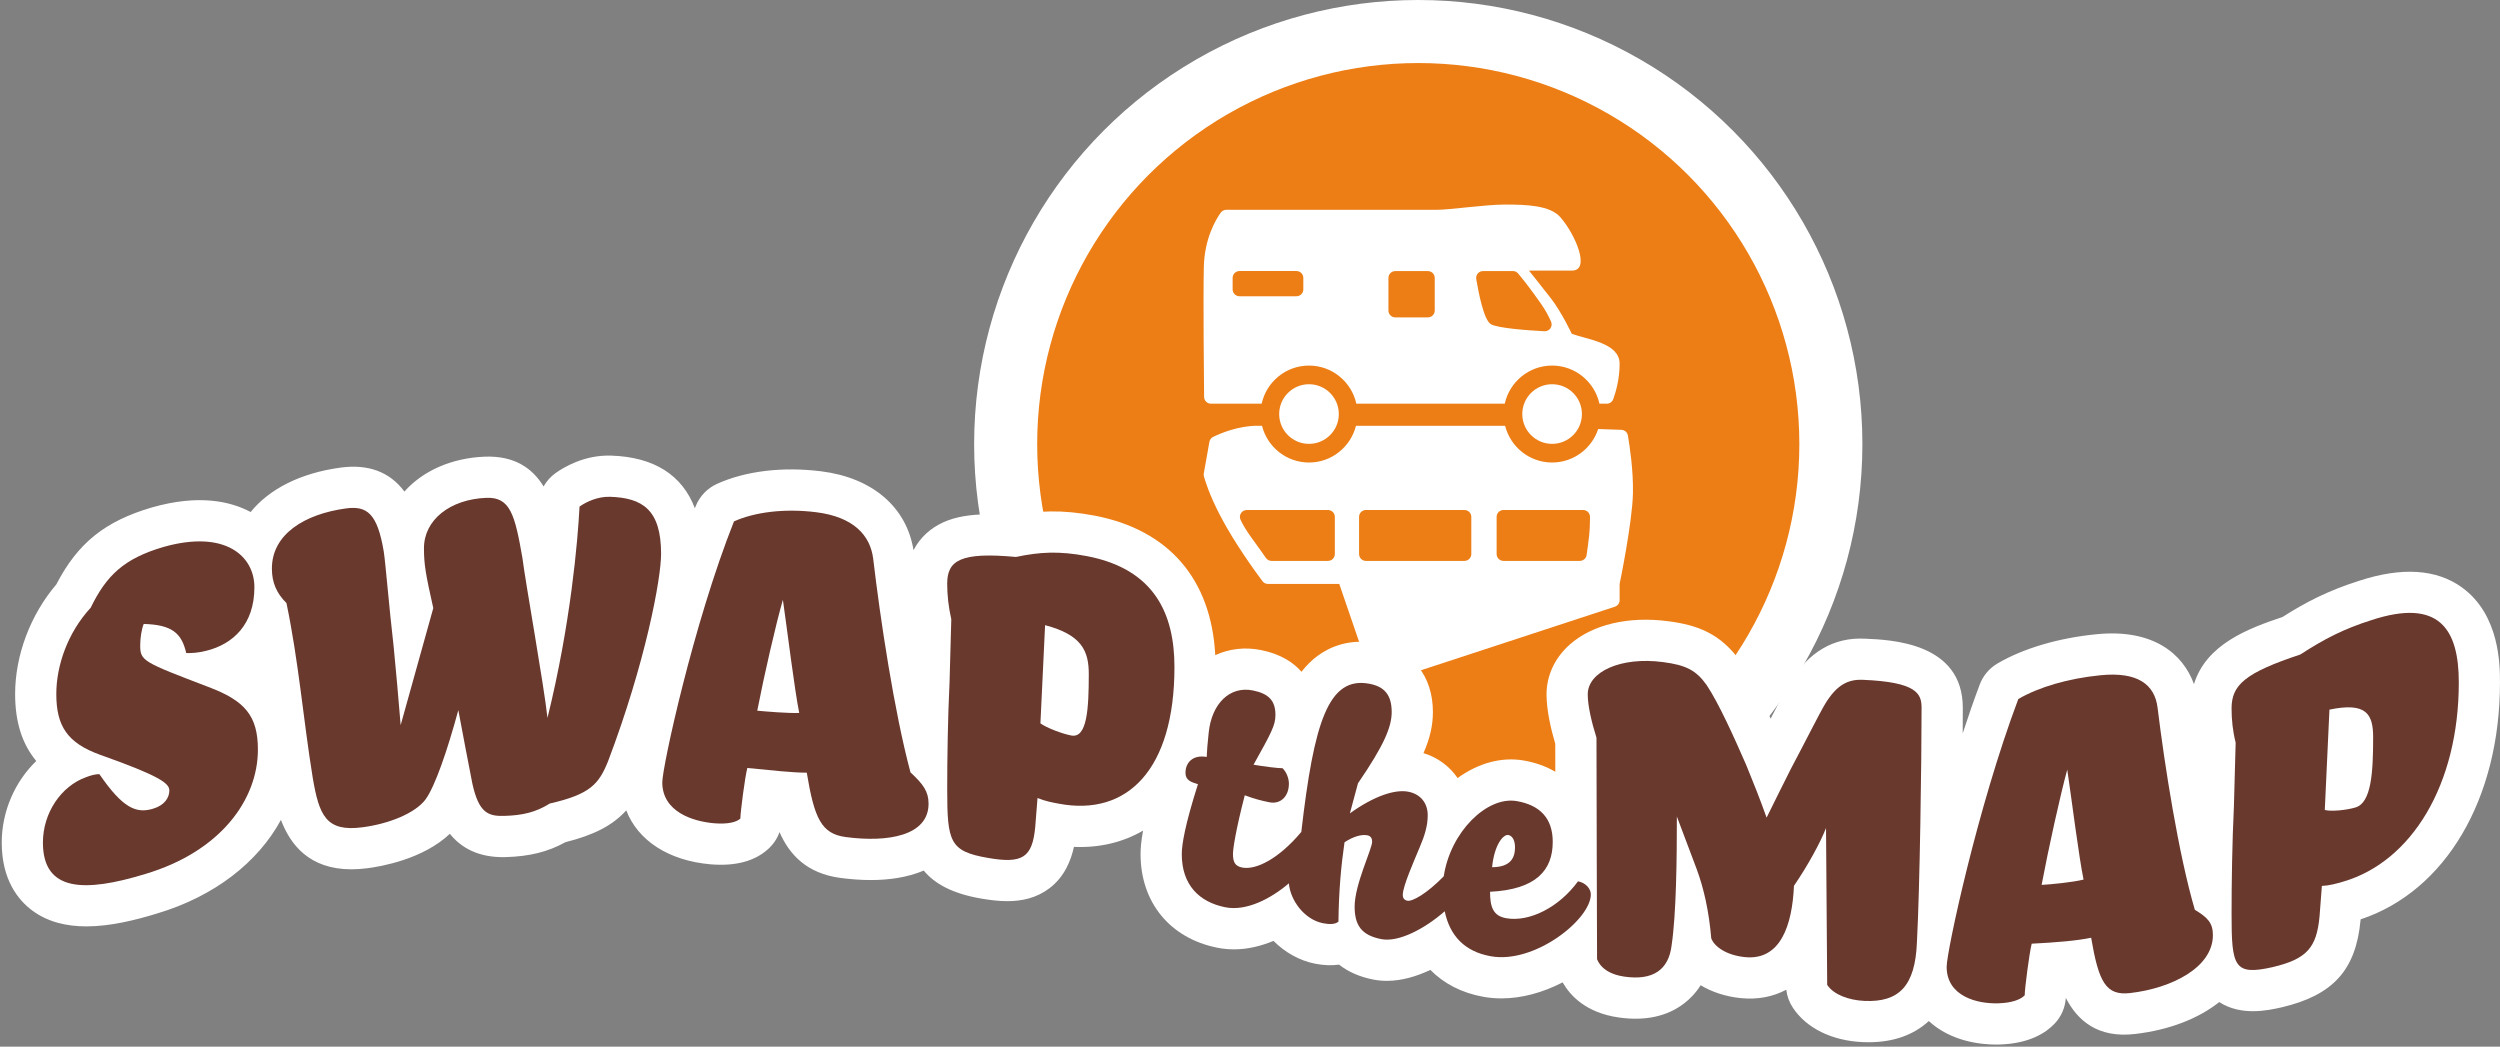 <?xml version="1.0" encoding="UTF-8"?>
<svg id="b" data-name="logo" xmlns="http://www.w3.org/2000/svg" width="103.055mm" height="43.146mm" viewBox="0 0 292.123 122.303">
  <rect x="0" y="0" width="292.123" height="122.303" fill="#808080" stroke="none"/>
  <circle cx="165.723" cy="51.896" r="51.896" fill="#fff"/>
  <g>
    <circle cx="165.723" cy="51.896" r="44.529" fill="#ec7e15"/>
    <g>
      <path d="M140.678,55.665c.141,.522,.641,2.168,1.91,4.603,1.677,3.218,4.156,6.61,4.931,7.645,.152,.202,.387,.318,.64,.318h8.333l3.333,9.724-2.365,.755,.503,1.428c.145,.412,.592,.632,1.007,.496l29.728-9.744c.33-.108,.553-.416,.553-.763v-1.896s1.487-7.151,1.558-10.621c.053-2.617-.377-5.476-.591-6.722-.064-.374-.384-.65-.763-.663l-2.71-.093c-.74,2.268-2.872,3.913-5.384,3.913-2.646,0-4.868-1.827-5.487-4.284l-.288-.01h-17.141c-.615,2.462-2.84,4.294-5.49,4.294s-4.874-1.832-5.49-4.294h-.555c-2.236,0-4.331,.897-5.154,1.298-.231,.113-.393,.328-.438,.581l-.655,3.686c-.021,.117-.016,.234,.015,.349Zm34.201,4.731c0-.443,.36-.803,.803-.803h9.307c.445,0,.804,.361,.803,.806-.002,.594-.021,1.424-.099,2.168-.084,.797-.211,1.694-.3,2.292-.059,.393-.396,.682-.794,.682h-8.917c-.443,0-.803-.359-.803-.803v-4.342Zm-16.073,0c0-.443,.36-.803,.803-.803h11.509c.443,0,.803,.359,.803,.803v4.342c0,.443-.359,.803-.803,.803h-11.509c-.443,0-.803-.359-.803-.803v-4.342Zm-13.119-.803h9.484c.443,0,.803,.359,.803,.803v4.342c0,.443-.36,.803-.803,.803h-6.589c-.262,0-.508-.128-.658-.343-.332-.476-.972-1.387-1.681-2.358-.658-.902-1.053-1.601-1.29-2.116-.243-.529,.152-1.13,.734-1.13Z" fill="#fff"/>
      <path d="M140.699,46.381c.005,.44,.363,.791,.803,.791h5.922c.556-2.543,2.823-4.455,5.531-4.455s4.975,1.911,5.531,4.455h17.344c.556-2.543,2.823-4.455,5.531-4.455s4.975,1.911,5.531,4.455h.856c.336,0,.636-.206,.752-.521,.284-.767,.751-2.311,.751-4.152,0-2.437-3.796-2.826-5.589-3.496,0,0-1.211-2.57-2.455-4.162-1.385-1.774-2.549-3.224-2.549-3.224h5.023c2.218,0,.378-4.271-1.369-6.253-1.205-1.367-3.965-1.463-6.42-1.463s-6.297,.614-8.091,.614h-24.509c-.261,0-.504,.126-.656,.339-.573,.805-1.898,3.015-1.971,6.352-.079,3.597,.005,12.475,.033,15.175Zm32.59-14.706l3.486-.004c.238,0,.461,.102,.614,.284,.438,.521,1.432,1.744,2.706,3.582,.54,.779,.907,1.497,1.148,2.057,.234,.544-.189,1.142-.78,1.111-1.898-.101-5.479-.351-6.268-.831-.805-.49-1.428-3.657-1.696-5.264-.082-.49,.294-.934,.791-.934Zm-11.052,.804c0-.443,.36-.803,.803-.803h3.806c.443,0,.803,.359,.803,.803v3.806c0,.443-.359,.803-.803,.803h-3.806c-.443,0-.803-.359-.803-.803v-3.806Zm-18.205-.006c0-.443,.36-.803,.803-.803h6.655c.443,0,.803,.359,.803,.803v1.341c0,.443-.36,.803-.803,.803h-6.655c-.443,0-.803-.359-.803-.803v-1.341Z" fill="#fff"/>
      <circle cx="181.362" cy="48.381" r="3.484" fill="#fff"/>
      <circle cx="152.955" cy="48.381" r="3.484" fill="#fff"/>
    </g>
  </g>
  <path d="M287.688,68.646c-2.979-2.158-7.05-2.414-12.046-.774-3.688,1.168-6.291,2.543-8.943,4.228-3.984,1.331-8.901,3.174-10.335,7.835-1.289-3.537-4.761-6.488-11.396-5.825-4.435,.436-8.54,1.648-11.56,3.415-.954,.558-1.688,1.427-2.077,2.461-.684,1.817-1.35,3.741-1.991,5.709,.008-1.136,.012-2.155,.012-2.981,0-7.614-8.351-7.958-11.467-8.086-3.603-.171-6.512,1.524-8.711,5.085-.525,.875-1.287,2.347-2.252,4.211l-.023,.045c-1.186-2.579-2.376-4.953-3.48-6.605-.028-.043-.058-.086-.088-.128-2.326-3.25-5.04-4.208-8.394-4.646-4.649-.611-8.831,.373-11.48,2.699-1.771,1.554-2.745,3.633-2.745,5.853,0,1.854,.514,4.055,1.021,5.778,0,1.055,.002,2.149,.003,3.257-1.074-.625-2.311-1.077-3.698-1.316-2.58-.44-5.285,.291-7.716,2.051-.931-1.359-2.3-2.394-3.989-2.913,.779-1.777,1.101-3.273,1.101-4.798,0-4.23-2.411-7.229-6.449-8.02-3.299-.647-5.628,.428-7.008,1.442-.711,.523-1.336,1.147-1.898,1.873-.97-1.114-2.452-2.077-4.73-2.537-1.857-.375-3.702-.161-5.346,.594-.468-8.865-5.417-14.634-14.081-16.299-3.878-.739-6.657-.569-9.477-.032-4.374-.352-7.799-.081-10.194,2.099-.627,.57-1.126,1.229-1.507,1.965-.811-5.033-4.802-8.466-10.788-9.214-4.52-.562-8.844-.04-12.177,1.469-1.138,.515-2.03,1.452-2.491,2.612-.031,.078-.062,.159-.093,.238-1.465-3.879-4.767-5.99-9.78-6.153-3.144-.105-5.587,1.391-6.491,2.037-.586,.417-1.062,.955-1.404,1.567-1.293-2.121-3.385-3.613-6.888-3.481-3.933,.16-7.25,1.691-9.376,4.074-1.715-2.303-4.222-3.238-7.49-2.793-4.68,.642-8.298,2.498-10.479,5.187-2.38-1.271-6.07-2.085-11.488-.55-.015,.004-.028,.008-.042,.012-5.482,1.606-8.67,4.155-11.177,9-3.022,3.541-4.811,8.271-4.812,12.802,0,3.244,.801,5.823,2.47,7.829-2.491,2.406-4.033,5.878-4.034,9.541,.002,4.376,1.948,6.733,3.58,7.94,1.832,1.354,4.031,1.844,6.319,1.844,2.795,0,5.725-.732,8.276-1.514,6.67-1.993,11.762-5.969,14.449-10.927,1.09,2.873,3.3,5.772,8.234,5.772,.585,0,1.21-.041,1.874-.127,1.575-.201,6.491-1.047,9.63-4.022,1.252,1.562,3.266,2.813,6.511,2.724,2.794-.08,4.937-.608,6.994-1.744,3.307-.835,5.495-1.932,7.106-3.719,1.352,3.51,4.926,5.882,9.877,6.307,2.874,.235,5.132-.361,6.696-1.781,.621-.564,1.077-1.237,1.334-1.99,1.151,2.629,3.178,4.836,7.117,5.358,1.096,.146,2.312,.248,3.568,.248,2.069,0,4.24-.29,6.167-1.105,1.276,1.531,3.338,2.69,6.686,3.264,.988,.172,2.032,.309,3.082,.309,1.701,0,3.418-.36,4.931-1.513,1.787-1.361,2.524-3.31,2.854-4.831,2.963,.131,5.697-.517,8.076-1.898-.237,1.308-.291,2.15-.291,2.739,0,5.634,3.427,9.825,8.939,10.937,.672,.136,1.334,.197,1.981,.197,1.659,0,3.217-.411,4.613-.988,1.331,1.327,3.003,2.293,4.835,2.658,1.081,.217,2.018,.23,2.823,.114,1.072,.843,2.415,1.436,3.996,1.745,.53,.104,1.061,.152,1.588,.152,1.797,0,3.554-.554,5.088-1.28,1.583,1.603,3.674,2.694,6.197,3.145,.687,.125,1.392,.185,2.109,.185,2.337,0,4.803-.658,7.149-1.872,.891,1.563,2.746,3.552,6.538,4.098,3.089,.443,5.672-.111,7.67-1.649,.622-.478,1.319-1.162,1.92-2.115,1.322,.801,2.933,1.33,4.714,1.51,1.927,.187,3.727-.149,5.29-.987,.087,.744,.347,1.459,.762,2.089,1.583,2.402,4.558,3.872,8.165,4.034,.233,.01,.463,.015,.689,.015,2.885,0,5.251-.831,7.039-2.476h0c2.595,2.393,6.077,2.747,7.839,2.747,.166,0,.317-.003,.45-.007,3.482-.105,5.404-1.377,6.403-2.426,.784-.822,1.249-1.892,1.32-3.019,1.341,2.614,3.698,4.727,8.07,4.218,4.039-.467,7.427-1.804,9.854-3.729,1.273,.815,2.668,1.065,3.947,1.065,1.337,0,2.549-.272,3.362-.455,6.001-1.413,8.668-4.366,9.205-10.193,.002-.024,.004-.049,.006-.073v-.01c9.919-3.288,16.287-14.066,16.286-27.689,0-1.949,0-7.878-4.436-11.091Z" fill="#fff"/>
  <g>
    <path d="M24.349,80.271c-7.624-2.917-7.965-3.034-7.965-4.855,0-.817,.136-1.813,.408-2.509,3.269,.097,4.428,1.04,4.969,3.405,.749,.004,1.363-.022,2.384-.279,3.065-.77,5.583-3.054,5.582-7.413,0-3.641-3.402-6.753-10.62-4.709-4.628,1.356-6.672,3.328-8.51,7.101-2.724,2.951-4.017,6.816-4.018,10.078,0,3.757,1.294,5.721,5.106,7.103,7.081,2.513,8.102,3.346,8.102,4.185-.002,.819-.542,1.716-1.906,2.121-1.975,.595-3.538-.075-6.264-4.035-.544-.015-1.089,.179-1.565,.351-2.927,1.058-5.036,4.176-5.037,7.645,.002,5.74,4.835,5.847,11.981,3.659,8.782-2.624,13.138-8.682,13.14-14.521,0-3.935-1.498-5.722-5.787-7.327Z" fill="#6a392e"/>
    <path d="M71.258,58.051c-1.431-.046-2.793,.61-3.54,1.143-.204,3.95-1.021,13.659-3.745,24.692-.41-3.816-2.586-15.909-2.928-18.691-.885-5.084-1.428-7.131-4.221-7.024-4.219,.172-7.285,2.56-7.284,5.891,0,1.907,.202,3.046,1.089,6.995-1.271,4.544-2.541,9.102-3.812,13.675-.272-3.31-.546-6.414-.818-9.177-.544-4.71-.954-9.839-1.157-11.11-.748-4.477-1.975-5.368-4.425-5.034-4.835,.663-8.643,3.01-8.646,7.023,0,1.636,.544,2.886,1.701,4.034,1.428,6.819,1.975,13.672,3.064,20.368,.748,4.452,1.565,6.386,5.786,5.836,3.063-.391,6.196-1.622,7.421-3.284,1.088-1.518,2.521-5.636,3.812-10.41,.271,1.549,1.365,7.14,1.635,8.558,.751,3.436,1.839,3.859,3.745,3.801,2.11-.06,3.676-.419,5.31-1.445,4.699-1.081,5.718-2.238,6.808-4.94,4.359-11.499,6.195-21.3,6.196-24.236-.002-5.169-2.178-6.543-5.991-6.667Z" fill="#6a392e"/>
    <path d="M106.39,90.252c-1.907-7.101-3.542-18.027-4.356-24.951-.339-2.767-2.317-4.906-6.673-5.45-3.743-.464-7.216-.001-9.599,1.077-4.766,12.023-8.374,28.718-8.375,30.486,.002,3.467,3.608,4.573,6.061,4.784,1.565,.129,2.587-.115,3.063-.547,0-.748,.545-4.919,.815-5.913,2.724,.262,5.308,.557,6.944,.549,.887,5.35,1.703,7.145,4.562,7.523,4.902,.652,9.67-.146,9.669-3.892,.002-1.429-.616-2.278-2.111-3.666Zm-17.905-7.209c.817-4.207,2.178-10.122,2.995-12.958,.543,3.804,1.361,10.501,1.907,13.22-1.227,.057-3.882-.164-4.902-.262Z" fill="#6a392e"/>
    <path d="M127.019,64.984c-3.269-.622-5.514-.492-8.306,.096-6.469-.602-8.03,.401-8.034,3.115,0,1.293,.139,2.677,.478,4.163-.067,2.508-.137,5.015-.204,7.387-.204,4.12-.273,9.011-.273,12.483,.002,6.132,.274,7.248,4.767,8.019,4.016,.7,5.173-.03,5.515-3.579,.09-1.141,.181-2.282,.271-3.422,.886,.367,1.701,.518,2.52,.67,7.964,1.493,13.479-3.983,13.48-15.972-.002-6.189-2.314-11.441-10.213-12.959Zm-1.838,20.96c-1.021-.193-2.859-.875-3.608-1.42,.182-3.825,.363-7.649,.545-11.474,4.288,1.135,5.106,3.004,5.106,5.724,0,4.085-.207,7.517-2.043,7.169Z" fill="#6a392e"/>
    <path d="M184.39,102.98c-2.244,3.075-5.71,4.784-8.386,4.313-1.537-.269-1.892-1.318-1.892-3.09,5.396-.265,7.325-2.53,7.324-5.832,.002-2.757-1.496-4.297-4.213-4.765-3.458-.592-7.737,3.583-8.522,8.786-1.971,2.024-3.667,2.967-4.235,2.858-.354-.068-.553-.263-.552-.697,0-.984,1.301-3.923,1.969-5.53,.592-1.384,.945-2.537,.945-3.758,0-1.379-.787-2.471-2.283-2.757-1.535-.294-3.978,.493-6.812,2.531,.315-1.171,.631-2.343,.946-3.514,3.067-4.475,3.938-6.594,3.938-8.326,0-2.009-.865-2.962-2.56-3.294-4.834-.951-6.517,4.452-8.001,17.304-2.648,3.167-5.325,4.483-6.922,4.16-.824-.167-1.065-.648-1.062-1.592,0-.591,.314-2.732,1.378-6.848,1.146,.427,1.969,.633,2.874,.816,1.301,.262,2.282-.682,2.283-2.178,.002-.591-.275-1.354-.747-1.804-.514,.015-2.163-.201-3.386-.407,2.087-3.752,2.56-4.602,2.56-5.823,0-1.693-.827-2.49-2.64-2.856-2.679-.54-4.801,1.512-5.157,4.906-.156,1.425-.197,2.047-.236,2.866-1.614-.286-2.48,.645-2.479,1.865,0,.867,.667,1.079,1.456,1.316-1.494,4.7-1.89,7.023-1.89,8.165,0,3.623,2.046,5.606,5.078,6.217,2.438,.493,5.304-.975,7.436-2.795,.175,1.991,1.801,4.224,3.983,4.66,.787,.157,1.455,.134,1.811-.19,.042-3.653,.315-6.552,.709-9.269,1.061-.695,2.011-.942,2.678-.811,.435,.085,.552,.423,.551,.738-.002,.866-2.047,4.992-2.047,7.59,.002,2.165,.787,3.346,3.109,3.799,2.078,.411,5.162-1.274,7.418-3.254,.593,2.856,2.321,4.709,5.379,5.256,5.117,.927,11.695-4.303,11.694-7.225,.002-.63-.551-1.345-1.496-1.532Zm-8.15-5.41c.47,.082,.787,.609,.787,1.436,0,1.18-.473,2.322-2.678,2.326,.274-2.707,1.341-3.858,1.891-3.762Z" fill="#6a392e"/>
    <path d="M217.658,79.438c-1.771-.083-3.062,.657-4.356,2.752-.747,1.245-2.383,4.538-4.017,7.604-.886,1.767-1.838,3.659-2.859,5.745-.748-2.111-1.566-4.164-2.383-6.152-1.431-3.273-3.2-7.209-4.63-9.35-1.224-1.71-2.381-2.319-5.105-2.674-4.901-.645-8.783,1.12-8.782,3.778,0,1.362,.478,3.341,1.021,5.059-.002,9.191,.069,21.319,.068,25.881,.475,1.162,1.633,1.814,3.198,2.039,3.334,.478,5.177-.792,5.516-3.673,.544-3.675,.613-10.066,.612-15.036,.771,2.049,1.543,4.096,2.314,6.139,.816,2.208,1.431,4.866,1.703,8.096,.339,.922,1.7,1.967,3.947,2.193,4.155,.41,5.514-3.728,5.719-8.335,1.634-2.389,3.064-5.016,3.745-6.742,.046,6.107,.091,12.215,.136,18.322,.75,1.138,2.518,1.791,4.356,1.873,4.018,.177,5.925-1.721,6.128-6.817,.342-6.326,.545-21.232,.545-27.428,0-1.655-.545-3.015-6.877-3.277Z" fill="#6a392e"/>
    <path d="M256.466,106.31c-1.908-6.487-3.54-16.941-4.357-23.636-.34-2.685-2.313-4.208-6.671-3.772-3.744,.368-7.218,1.386-9.601,2.779-4.765,12.661-8.374,29.508-8.373,31.284-.002,3.478,3.609,4.355,6.059,4.27,1.566-.047,2.589-.436,3.063-.935-.002-.749,.546-4.996,.817-6.031,2.723-.137,5.309-.342,6.944-.697,.884,5.156,1.701,6.798,4.562,6.465,4.901-.566,9.665-3.014,9.667-6.762,0-1.431-.613-2.063-2.11-2.967Zm-17.905-2.911c.818-4.334,2.181-10.484,2.995-13.473,.546,3.704,1.362,10.242,1.906,12.85-1.226,.316-3.88,.571-4.901,.624Z" fill="#6a392e"/>
    <path d="M277.095,72.463c-3.268,1.035-5.513,2.208-8.305,4.016-6.467,2.146-8.034,3.552-8.034,6.309,0,1.293,.137,2.629,.478,3.99-.069,2.533-.137,5.065-.204,7.461-.204,4.194-.275,9.109-.273,12.581,0,6.111,.272,7.205,4.767,6.195,4.016-.945,5.174-2.259,5.514-5.948,.091-1.182,.182-2.364,.272-3.546,.886-.039,1.7-.271,2.52-.511,7.966-2.342,13.48-11.315,13.479-23.273,0-6.25-2.313-9.866-10.213-7.275Zm-1.838,21.882c-1.019,.315-2.859,.505-3.607,.3,.181-3.908,.363-7.817,.544-11.726,4.288-.888,5.106,.49,5.106,3.229,0,4.082-.203,7.631-2.043,8.196Z" fill="#6a392e"/>
  </g>
</svg>